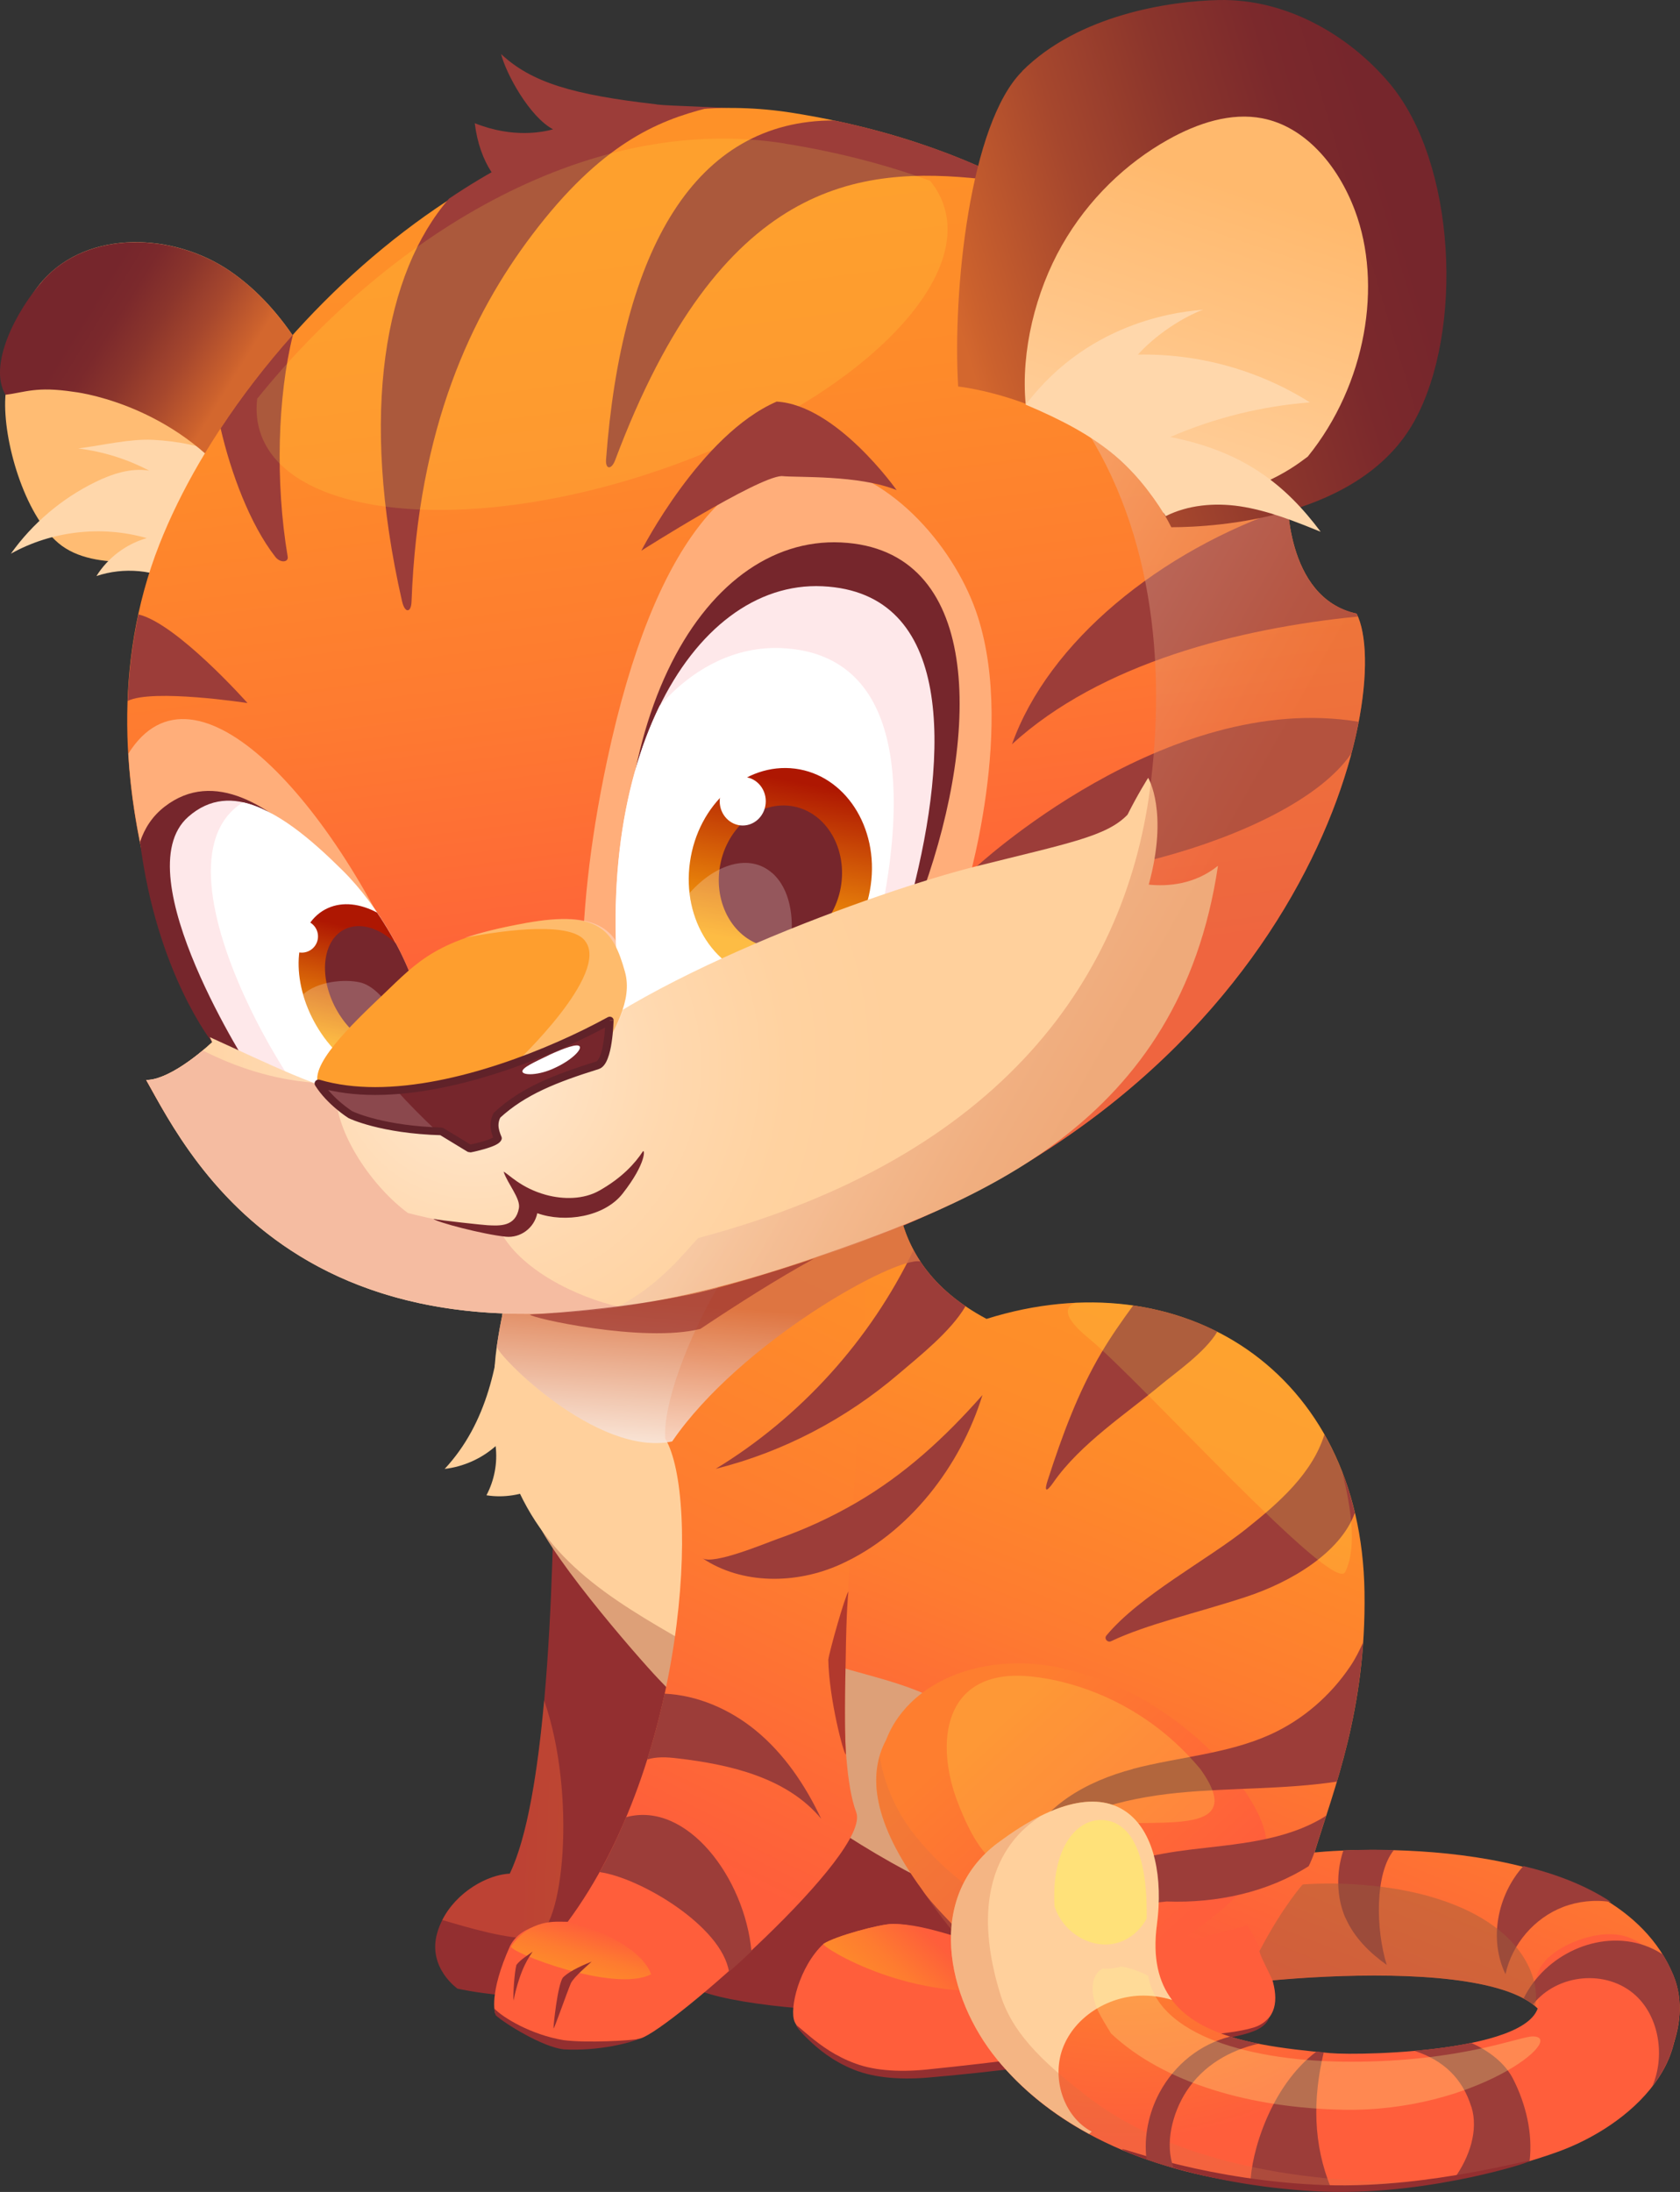 <svg width="105" height="137" viewBox="0 0 105 137" fill="none" xmlns="http://www.w3.org/2000/svg">
<rect x="0" y="0" width="105" height="137" fill="#333333" stroke="none"/>
<path d="M21.529 27.343C19.961 23.37 17.904 19.362 14.385 16.95C10.86 14.538 5.518 14.333 2.681 17.532C0.95 19.483 0.482 22.235 0.333 24.839C0.176 27.534 1.524 32.145 3.645 33.94C5.972 35.912 10.335 34.756 12.137 35.082C14.024 35.423 13.676 37.678 15.584 37.622C17.5 37.565 19.479 36.905 20.713 35.437L21.529 27.343Z" fill="#FFBC73"/>
<path d="M4.893 28.03C6.504 28.236 7.944 28.697 9.327 29.414C8.171 29.229 6.993 29.619 5.943 30.137C3.858 31.159 2.028 32.712 0.68 34.606C3.233 33.18 6.362 32.826 9.171 33.634C7.88 34.003 6.738 34.862 6.028 36.004C7.738 35.429 9.682 35.606 11.249 36.493C12.001 34.975 12.761 33.45 13.512 31.932C14.115 30.719 15.428 29.307 13.959 28.52C12.697 27.839 10.966 27.562 9.561 27.491C8.114 27.42 6.504 27.817 4.893 28.03Z" fill="#FFD7AB"/>
<path d="M2.68 17.531C5.511 14.339 10.859 14.545 14.385 16.95C17.911 19.361 19.961 23.369 21.529 27.342L20.762 34.975C17.599 32.549 14.47 30.038 14.47 30.038C10.363 25.107 4.603 24.49 4.603 24.49C2.262 24.136 1.588 24.519 0.346 24.675C-0.76 22.837 0.992 19.439 2.687 17.531H2.68Z" fill="url(#paint0_linear_1_427)"/>
<path d="M48.102 106.836C47.492 109.595 47.626 112.504 48.478 115.2C46.335 117.952 44.541 120.953 43.157 124.116C44.505 125.131 51.053 125.847 55.607 125.677C58.345 125.571 61.615 126.252 63.438 124.301C65.134 122.485 64.786 119.676 64.056 117.335C63.304 114.909 62.24 112.532 60.587 110.56C58.927 108.588 56.628 107.035 54.025 106.566C51.422 106.098 48.527 106.836 46.775 108.737L48.102 106.843V106.836Z" fill="#932F30"/>
<path d="M34.73 90.406C34.531 91.435 34.822 110.985 31.864 117.107C30.268 117.178 27.955 118.583 27.324 120.818C26.707 122.988 28.594 124.293 28.594 124.293C28.594 124.293 33.247 125.358 36.234 124.293L48.662 92.471L34.73 90.406Z" fill="#932F30"/>
<path opacity="0.39" d="M27.644 120.002C28.537 118.25 30.467 117.172 31.857 117.108C32.964 114.817 33.617 110.653 34.007 106.276C36.05 112.114 35.255 120.825 33.347 121.109C31.978 121.308 28.97 120.4 27.644 120.002Z" fill="url(#paint1_linear_1_427)"/>
<path d="M33.751 86.64C39.816 80.496 41.143 74.814 39.916 71.842C40.859 73.133 42.554 74.921 44.612 74.701C46.598 74.488 49.074 69.466 51.039 69.352C53.273 69.217 56.011 68.614 56.026 69.458C56.068 72.53 54.586 78.659 61.658 82.433C73.817 78.617 85.075 85.668 85.281 99.508C85.394 106.864 83.387 111.766 82.159 115.781C85.153 115.483 100.972 114.724 104.583 123.457C105.924 126.698 103.59 130.494 102.065 130.933C98.035 131.692 96.404 128.536 96.361 128.628C100.05 121.697 79.62 123.485 75.442 124.301C74.094 124.549 72.022 123.464 71.781 122.974L73.022 117.363C73.022 117.363 62.878 119.179 51.528 111.816C40.178 104.452 32.687 96.677 33.758 86.654L33.751 86.64Z" fill="url(#paint2_linear_1_427)"/>
<path d="M43.307 98.089C43.307 98.089 45.215 99.444 48.209 102.054C52.039 105.388 58.084 103.955 62.595 109.453C66.348 115.816 64.688 120.285 64.688 120.285C64.688 120.285 53.096 117.512 41.158 104.942C39.859 103.58 33.723 96.542 33.276 94.301C35.561 93.159 43.307 98.082 43.307 98.082V98.089Z" fill="#DDA078"/>
<path d="M27.778 91.811C28.956 91.676 30.091 91.172 30.977 90.385C31.105 91.435 30.899 92.52 30.403 93.457C32.595 93.811 34.858 92.669 36.227 90.917C37.596 89.165 38.164 86.902 38.249 84.682C38.298 83.476 38.213 82.234 37.752 81.121C36.454 77.964 31.736 77.46 31.467 81.319C31.197 85.1 30.467 88.938 27.785 91.818L27.778 91.811Z" fill="#FFD09C"/>
<path d="M45.91 102.757C47.116 99.87 46.009 100.281 47.01 97.344C45.335 94.975 43.626 92.194 41.888 88.888C42.583 82.497 55.508 76.339 59.814 71.523L45.697 70.012C39.774 72.104 32.794 71.934 31.048 84.164C30.594 87.328 31.112 90.194 32.254 92.825C34.503 98.011 38.738 100.295 43.966 103.282L45.91 102.757Z" fill="#FFD09C"/>
<path d="M43.732 105.97C43.732 105.97 43.704 106.041 43.69 106.076C43.704 106.041 43.718 106.006 43.732 105.97Z" fill="#F5B995"/>
<path d="M57.622 118.094C54.579 113.937 54.203 110.95 55.38 108.751C56.955 104.644 62.58 102.806 67.972 104.722C73.845 106.481 78.669 111.922 79.116 114.802C79.762 118.987 68.894 123.946 65.645 126.429C63.247 124.343 62.666 124.244 61.126 122.52L60.268 121.108C59.523 120.222 58.225 119.023 57.622 118.094Z" fill="url(#paint3_linear_1_427)"/>
<g style="mix-blend-mode:multiply" opacity="0.28">
<path d="M54.976 109.759C55.281 111.596 56.047 113.355 57.388 114.965C58.587 116.405 60.076 117.711 61.694 118.753C61.963 118.988 62.247 119.229 62.545 119.463C63.382 120.151 64.269 120.761 65.205 121.258C65.936 121.69 66.716 122.109 67.574 122.52C67.808 123.62 67.879 124.414 67.858 124.975C67.482 125.202 67.127 125.422 66.808 125.635C65.872 124.982 63.588 123.627 61.24 122.286C60.722 121.754 60.225 121.229 59.778 120.726L59.665 120.846C58.92 119.959 58.239 119.03 57.629 118.101C55.025 114.547 54.38 111.844 54.983 109.766L54.976 109.759Z" fill="#D87146"/>
</g>
<path d="M67.376 123.194C62.758 122.435 58.317 120.25 55.785 120.25C55.018 120.25 52.188 121.016 51.464 121.498C49.975 122.889 49.301 125.542 49.67 126.379C50.053 127.252 52.933 129.536 55.706 129.642C57.991 129.734 72.717 127.67 76.711 127.195C81.159 126.663 79.825 123.797 77.981 120.321L67.376 123.194Z" fill="#FF5E3B"/>
<path d="M64.205 128.635C62.091 128.891 60.077 129.132 58.239 129.316C56.43 129.529 54.756 129.451 53.486 128.983C52.203 128.522 51.294 127.827 50.699 127.344C50.096 126.855 49.791 126.55 49.755 126.585C49.734 126.606 49.989 126.961 50.557 127.507C51.124 128.046 52.011 128.813 53.352 129.352C54.692 129.898 56.438 130.011 58.289 129.827C60.133 129.671 62.155 129.444 64.276 129.189C68.511 128.678 72.335 128.124 75.094 127.663C76.471 127.429 77.598 127.252 78.35 126.954C79.131 126.663 79.315 126.159 79.287 126.167C79.244 126.124 79.017 126.543 78.272 126.748C77.542 126.968 76.414 127.089 75.03 127.273C72.257 127.621 68.433 128.103 64.205 128.635Z" fill="#932F30"/>
<path d="M51.464 121.499C52.18 121.016 55.018 120.25 55.784 120.25C58.189 120.25 60.487 121.513 64.68 122.293C64.85 122.946 64.531 123.605 63.509 124.23C57.125 125.336 51.301 121.662 51.471 121.506L51.464 121.499Z" fill="url(#paint4_linear_1_427)"/>
<path d="M41.036 6.522C35.794 5.926 33.219 5.153 31.318 3.379C31.637 4.635 33.105 7.309 34.567 8.083C33.956 8.246 32.091 8.664 29.672 7.7C29.977 10.211 31.247 11.885 32.41 12.076C36.73 11.445 38.255 10.814 42.575 10.19C44.597 9.899 46.626 9.608 48.669 9.487C49.946 9.416 52.408 9.998 51.925 8.437C51.343 6.565 43.037 6.756 41.029 6.529L41.036 6.522Z" fill="#9C3D39"/>
<path d="M80.464 30.875C80.464 30.875 80.258 37.373 84.791 38.359C87.267 43.282 81.699 69.083 50.571 78.73C19.443 88.378 11.817 72.232 9.136 67.508C10.782 67.508 13.257 65.146 13.257 65.146C13.257 65.146 3.979 49.234 9.959 34.032C15.222 20.646 32.219 4.295 49.535 7.054C75.506 11.19 80.457 30.883 80.457 30.883L80.464 30.875Z" fill="url(#paint5_linear_1_427)"/>
<path d="M9.901 67.366C11.455 66.862 13.264 65.138 13.264 65.138C13.264 65.138 8.617 57.157 8.021 47.106C12.186 40.444 20.968 50.255 25.777 61.733L17.265 72.835C17.265 72.835 13.143 71.359 9.901 67.366Z" fill="#FFAE7A"/>
<path d="M84.912 45.112C84.791 45.751 84.635 46.417 84.451 47.106C80.521 52.816 64.517 56.306 60.906 54.277C60.906 54.277 72.845 43.112 84.912 45.112Z" fill="#9C3D39"/>
<path d="M60.282 55.973C60.282 55.973 63.673 45.112 60.857 37.82C57.566 29.3 43.903 19.638 37.951 47.495C33.354 68.997 40.377 76.935 40.377 76.935L60.282 55.973Z" fill="#FFAE7A"/>
<path d="M63.247 46.524C65.531 40.097 72.498 34.436 80.485 31.733C80.606 33.528 81.273 37.593 84.784 38.352C84.813 38.409 84.834 38.473 84.855 38.536C77.492 39.267 68.809 41.424 63.24 46.524H63.247Z" fill="#9C3D39"/>
<path d="M12.533 65.777C12.973 65.415 13.264 65.145 13.264 65.145C13.264 65.145 9.795 60.811 8.752 52.625C9.036 51.766 9.525 51.007 10.298 50.411C16.435 45.673 24.685 59.648 24.685 60.251L25.55 73.261L14.214 68.366C14.214 68.366 13.476 67.344 12.533 65.777Z" fill="#76262C"/>
<path d="M24.941 60.62C24.941 60.031 17.187 46.255 11.76 51.057C7.703 54.647 15.754 67.04 15.754 67.04L25.735 73.254L24.941 60.613V60.62Z" fill="#FEE8EA"/>
<path d="M15.187 50.15C17.301 50.618 19.436 52.448 21.394 54.385C23.785 56.754 25.424 59.975 25.948 61.812L25.601 71.091L22.565 72.325C19.975 71.949 8.639 54.25 15.187 50.143V50.15Z" fill="white"/>
<path d="M57.721 55.611C61.297 45.559 61.332 34.323 52.564 33.904C43.796 33.486 36.766 45.666 39.582 64.053L57.721 55.611Z" fill="#76262C"/>
<path d="M57.005 55.874C59.275 47.077 59.644 37.025 51.401 36.642C43.158 36.259 36.411 48.049 39.065 64.776L57.005 55.874Z" fill="#FEE8EA"/>
<path d="M48.861 40.508C46.038 40.38 43.385 41.679 41.228 44.112C38.781 49.113 37.717 56.306 39.058 64.769L55.132 56.795C56.707 48.843 56.189 40.849 48.854 40.508H48.861Z" fill="white"/>
<path d="M43.122 53.888C42.611 57.513 44.732 60.776 47.853 61.173C50.975 61.57 53.919 58.953 54.422 55.328C54.933 51.703 52.812 48.44 49.691 48.042C46.569 47.645 43.626 50.263 43.122 53.888Z" fill="url(#paint6_linear_1_427)"/>
<path d="M44.973 54.299C44.633 56.739 46.059 58.931 48.158 59.201C50.258 59.47 52.237 57.711 52.578 55.271C52.918 52.831 51.492 50.639 49.393 50.369C47.293 50.099 45.314 51.859 44.973 54.299Z" fill="#76262C"/>
<g style="mix-blend-mode:overlay" opacity="0.23">
<path d="M48.251 54.554C49.691 55.803 49.868 58.583 48.811 61.201C48.499 61.222 48.18 61.222 47.854 61.18C45.3 60.853 43.42 58.612 43.094 55.817C44.761 53.951 46.868 53.355 48.244 54.554H48.251Z" fill="white"/>
</g>
<path d="M20.486 56.761C21.415 56.342 22.508 56.477 23.565 57.037C24.771 58.803 25.608 60.612 25.955 61.818L25.757 67.124C25.721 67.146 25.686 67.167 25.65 67.181C23.678 68.075 20.926 66.465 19.5 63.592C18.074 60.712 18.514 57.654 20.486 56.761Z" fill="url(#paint7_linear_1_427)"/>
<path d="M21.593 58.058C22.543 57.625 23.749 58.022 24.735 58.966C25.317 60.044 25.728 61.051 25.948 61.818L25.835 64.889C25.657 65.088 25.459 65.258 25.21 65.372C23.827 66.003 21.898 64.868 20.897 62.853C19.897 60.832 20.209 58.689 21.593 58.058Z" fill="#76262C"/>
<g style="mix-blend-mode:overlay" opacity="0.23">
<path d="M19.5 63.592C19.265 63.109 19.081 62.627 18.946 62.152C19.84 61.336 21.528 61.18 22.493 61.4C23.813 61.698 25.132 63.798 25.799 65.94L25.756 67.075C25.43 67.196 24.962 67.344 24.855 67.394C24.834 67.401 24.813 67.408 24.792 67.415C22.94 67.614 20.727 66.082 19.5 63.599V63.592Z" fill="white"/>
</g>
<path d="M54.699 70.714C47.314 73.304 41.306 85.824 41.575 89.91C43.767 93.564 42.909 110.099 35.482 120.116C34.595 120.13 32.609 120.208 31.885 121.613C30.523 124.635 30.949 125.826 30.949 125.826C30.949 125.826 34.496 129.047 40.043 127.401C41.895 126.848 54.479 115.817 53.514 113.27C52.294 110.05 52.925 100.792 52.925 100.792L54.699 70.714Z" fill="url(#paint8_linear_1_427)"/>
<path d="M57.097 78.134C57.764 79.376 58.785 80.574 60.346 81.638C59.438 83.213 57.409 84.809 56.182 85.859C52.883 88.683 48.939 90.754 44.732 91.804C50.053 88.562 54.401 83.745 57.097 78.127V78.134Z" fill="#9C3D39"/>
<path style="mix-blend-mode:multiply" opacity="0.83" d="M31.049 84.157C31.524 80.809 32.397 78.397 33.532 76.609C40.931 74.382 53.111 73.233 58.509 72.814C57.785 73.46 56.956 74.126 56.055 74.807C56.239 76.141 56.65 77.524 57.523 78.844C55.977 78.503 46.258 83.887 42.009 90.094C37.277 91.073 30.992 84.618 31.056 84.164L31.049 84.157Z" fill="url(#paint9_linear_1_427)"/>
<path d="M13.264 65.138C13.264 65.138 13.208 65.024 13.115 64.826C20.564 68.188 24.927 70.905 33.595 67.11C39.235 61.236 55.09 55.632 60.914 54.171C66.83 52.688 69.15 52.284 70.469 50.922C71.115 49.631 71.76 48.616 71.76 48.616C71.76 48.616 73.051 50.73 71.796 55.291C72.973 55.412 74.661 55.291 76.123 54.114C73.725 70.309 61.062 75.119 50.571 78.722C19.776 89.292 11.817 72.225 9.136 67.5C10.781 67.5 13.257 65.138 13.257 65.138H13.264Z" fill="url(#paint10_radial_1_427)"/>
<path d="M38.71 81.681C17.613 84.66 11.441 71.551 9.143 67.5C10.292 67.5 11.845 66.351 12.675 65.656C14.825 66.748 17.109 67.458 19.464 67.656C19.57 67.692 19.677 67.734 19.776 67.77C19.861 67.805 20.904 68.139 20.989 68.174C20.918 70.841 23.344 74.239 25.494 75.814C28.899 76.701 31.332 76.743 31.162 76.751C32.41 79.389 36.177 81.113 38.703 81.681H38.71Z" fill="#F5BCA1"/>
<path d="M27.09 76.183C27.494 76.275 30.261 76.573 30.481 76.58C31.226 76.616 32.219 76.687 32.432 75.516C32.545 74.906 31.729 73.998 31.474 73.232C31.8 73.388 32.545 74.246 34.113 74.679C35.198 74.977 36.475 74.977 37.468 74.41C38.88 73.608 39.681 72.721 40.171 71.977C40.306 71.771 40.426 72.672 38.915 74.601C37.773 76.062 35.305 76.446 33.581 75.828C33.389 76.758 32.524 77.389 31.616 77.297C30.204 77.155 27.253 76.382 27.083 76.176L27.09 76.183Z" fill="#76262C"/>
<path d="M37.348 66.28C38.362 64.422 39.568 62.556 39.058 60.733C38.327 58.136 37.454 56.881 32.865 57.69C27.31 58.669 26.126 60.08 23.969 62.138C21.962 64.046 19.145 66.727 19.975 67.919C21.607 68.458 27.353 69.196 31.524 68.132C35.688 67.068 37.348 66.273 37.348 66.273V66.28Z" fill="#FE9E2E"/>
<path opacity="0.3" d="M36.561 58.796C35.653 57.647 31.9 58.059 29.034 58.612C30.034 58.285 31.269 57.987 32.872 57.69C37.447 56.845 38.724 58.172 39.178 60.733C39.554 62.825 38.32 64.415 37.313 66.273C37.313 66.273 36.653 66.614 35.036 67.139C34.106 66.798 32.241 66.422 32.241 66.422C32.241 66.422 38.178 60.839 36.561 58.803V58.796Z" fill="white"/>
<path d="M52.152 7.529C55.777 8.296 58.955 9.367 61.743 10.644C61.388 10.622 61.729 11.225 61.374 11.19C53.699 10.374 45.03 11.204 38.447 28.761C38.213 29.378 37.83 29.35 37.879 28.712C38.851 15.652 43.413 7.494 52.152 7.529Z" fill="#9C3D39"/>
<path d="M25.132 37.6C22.422 25.718 24.082 17.021 28.062 12.417C32.893 9.161 38.632 6.728 44.215 6.756C41.072 7.544 37.539 9.012 33.255 14.68C29.495 19.653 26.125 26.683 25.721 37.607C25.693 38.324 25.295 38.324 25.132 37.593V37.6Z" fill="#9C3D39"/>
<path d="M18.308 20.93C17.35 24.782 17.194 30.13 17.981 34.798C18.038 35.153 17.52 35.203 17.208 34.805C15.619 32.769 14.427 29.542 13.789 26.775C15.101 24.782 16.619 22.809 18.301 20.923L18.308 20.93Z" fill="#9C3D39"/>
<g style="mix-blend-mode:screen" opacity="0.15">
<path d="M49.06 8.976C52.422 9.516 55.43 10.31 58.126 11.296C58.473 11.715 58.743 12.176 58.927 12.672C60.885 17.893 52.933 25.384 41.164 29.4C29.403 33.415 18.279 32.436 16.329 27.208C16.059 26.484 15.981 25.718 16.073 24.923C23.933 15.148 36.404 6.962 49.06 8.969V8.976Z" fill="#FFF64D"/>
</g>
<path d="M38.1 63.798C38.1 63.798 38.036 66.366 37.348 66.586C34.688 67.423 32.694 68.203 31.07 69.707C30.786 70.239 30.942 70.736 31.113 71.147C30.978 71.466 29.367 71.793 29.367 71.793L27.594 70.714C23.813 70.608 21.891 69.671 21.891 69.671C21.891 69.671 20.614 68.863 19.904 67.728C25.537 69.402 33.595 66.266 38.107 63.798H38.1Z" fill="#76262C"/>
<path opacity="0.16" d="M24.778 68.139C25.572 69.026 26.424 69.877 27.31 70.707C23.714 70.565 21.891 69.671 21.891 69.671C21.891 69.671 20.614 68.863 19.904 67.728C21.394 68.174 23.061 68.274 24.778 68.139Z" fill="white"/>
<path d="M38.1 63.797H38.348C38.348 63.797 38.334 64.457 38.228 65.145C38.178 65.493 38.1 65.847 37.986 66.145C37.93 66.294 37.866 66.429 37.774 66.55C37.689 66.663 37.575 66.77 37.419 66.819C34.766 67.649 32.815 68.422 31.233 69.884L31.063 69.706L31.283 69.82C31.191 69.997 31.155 70.16 31.155 70.324C31.155 70.565 31.24 70.813 31.34 71.047C31.368 71.111 31.368 71.175 31.34 71.239C31.29 71.352 31.212 71.409 31.141 71.466C31.006 71.558 30.843 71.629 30.659 71.693C30.119 71.891 29.424 72.026 29.417 72.026L29.24 71.998L27.466 70.919L27.594 70.707V70.955C23.763 70.849 21.805 69.898 21.784 69.884L21.763 69.87C21.763 69.87 20.451 69.047 19.699 67.848C19.642 67.763 19.649 67.649 19.713 67.571C19.777 67.493 19.883 67.458 19.975 67.486C21.054 67.805 22.224 67.947 23.451 67.947C28.481 67.947 34.39 65.549 37.986 63.577C38.065 63.535 38.157 63.535 38.235 63.577C38.313 63.62 38.355 63.705 38.355 63.79H38.107L38.228 64.003C34.574 65.996 28.637 68.43 23.458 68.437C22.196 68.437 20.976 68.288 19.84 67.954L19.912 67.72L20.117 67.592C20.451 68.124 20.926 68.6 21.323 68.933C21.522 69.103 21.699 69.231 21.827 69.323C21.891 69.366 21.94 69.401 21.976 69.43L22.025 69.465L21.891 69.671L21.997 69.451H22.011C22.21 69.55 24.083 70.373 27.594 70.472L27.715 70.508L29.488 71.586L29.36 71.799L29.311 71.558C29.311 71.558 29.41 71.537 29.559 71.501C29.786 71.451 30.127 71.366 30.417 71.267C30.559 71.217 30.694 71.168 30.779 71.118L30.878 71.054L30.893 71.04L30.942 71.083L30.878 71.054V71.04L30.942 71.083L30.878 71.054L31.105 71.146L30.878 71.239C30.772 70.983 30.659 70.671 30.659 70.324C30.659 70.09 30.708 69.834 30.843 69.586L30.893 69.522C32.56 67.975 34.603 67.181 37.263 66.344C37.284 66.344 37.32 66.316 37.369 66.252C37.455 66.138 37.547 65.918 37.611 65.663C37.71 65.273 37.774 64.805 37.802 64.429C37.816 64.244 37.831 64.081 37.831 63.968C37.831 63.854 37.837 63.79 37.837 63.79H38.086L38.206 64.01L38.086 63.797H38.1Z" fill="#602229"/>
<path d="M34.325 65.939C33.382 66.393 32.623 66.734 32.651 66.975C32.679 67.223 33.673 67.23 34.687 66.741C35.709 66.273 36.361 65.613 36.233 65.407C36.099 65.202 35.276 65.499 34.318 65.939H34.325Z" fill="white"/>
<path d="M70.795 110.56C73.661 109.808 76.697 109.631 79.393 108.411C81.421 107.495 83.167 105.977 84.401 104.133C84.727 103.651 84.969 103.154 85.195 102.65C84.961 106.063 84.287 108.893 83.557 111.354C80.272 111.851 76.917 111.73 73.604 112.057C70.142 112.404 66.567 113.341 64.02 115.717C64.992 112.922 67.943 111.319 70.802 110.567L70.795 110.56Z" fill="#9C3D39"/>
<g style="mix-blend-mode:screen" opacity="0.22">
<path d="M67.305 114.575C65.993 115.462 63.942 115.696 62.914 116.817C61.637 116.363 60.694 114.823 59.856 112.645C58.423 108.914 58.977 104.466 64.028 104.75C66.127 104.871 71.129 105.899 75.016 110.56C78.733 115.724 69.774 112.915 67.305 114.582V114.575Z" fill="#FFF64D"/>
</g>
<path d="M96.099 124.627C97.277 128.238 85.132 128.5 83.132 128.323C77.194 127.776 71.42 126.911 72.306 120.3C73.087 114.468 70.15 109.34 62.368 115.192C57.849 118.59 59.14 124.854 62.34 128.741C70.058 138.133 86.785 138.282 97.319 134.509C101.866 132.884 106.754 128.528 103.973 123.229C102.902 121.186 101.356 120.505 99.192 121.094C97.674 121.506 95.475 122.704 96.099 124.627Z" fill="url(#paint11_radial_1_427)"/>
<path d="M17.847 58.527C17.847 59.087 18.301 59.541 18.861 59.541C19.422 59.541 19.875 59.087 19.875 58.527C19.875 57.967 19.422 57.513 18.861 57.513C18.301 57.513 17.847 57.967 17.847 58.527Z" fill="white"/>
<path d="M44.981 50.078C44.981 50.915 45.626 51.596 46.421 51.596C47.215 51.596 47.861 50.915 47.861 50.078C47.861 49.241 47.215 48.56 46.421 48.56C45.626 48.56 44.981 49.241 44.981 50.078Z" fill="white"/>
<path d="M68.078 117.484C69.887 116.342 72.164 115.881 74.335 115.611C77.237 115.256 80.287 115.086 82.777 113.554C82.812 113.533 82.855 113.497 82.89 113.469C82.628 114.277 82.379 115.044 82.153 115.774C82.089 115.973 81.876 116.491 81.791 116.64C79.18 118.293 76.009 118.959 72.916 118.846C72.838 118.846 71.051 119.052 70.973 119.044L71.178 117.697C71.178 117.697 71.122 117.69 68.071 117.484H68.078Z" fill="#9C3D39"/>
<path d="M62.367 115.185C70.149 109.34 73.086 114.461 72.306 120.293C72.029 122.378 72.412 123.889 73.249 124.996C72.597 124.804 71.916 124.705 71.228 124.733C69.199 124.818 67.191 126.06 66.446 127.954C65.701 129.848 66.446 132.281 68.234 133.232C68.184 133.281 68.127 133.324 68.071 133.374C65.872 132.182 63.914 130.657 62.332 128.734C59.133 124.84 57.841 118.576 62.36 115.185H62.367Z" fill="#FFD09C"/>
<path d="M94.098 123.4C93.034 121.208 93.594 118.428 95.212 116.633C97.163 117.101 99.071 117.81 100.695 118.882C99.695 118.718 98.624 118.832 97.702 119.187C95.9 119.875 94.496 121.513 94.091 123.4H94.098Z" fill="#9C3D39"/>
<path d="M84.082 119.86C83.522 118.569 83.507 117.001 83.961 115.653C84.834 115.618 85.912 115.597 87.118 115.632C85.926 117.1 85.976 120.569 86.671 122.811C85.636 122.073 84.65 121.137 84.089 119.86H84.082Z" fill="#9C3D39"/>
<path d="M95.815 125.28C95.638 125.145 95.439 125.024 95.227 124.904C96.574 122.151 99.923 120.619 102.739 121.577C103.157 121.718 103.555 121.917 103.924 122.158C104.172 122.563 104.392 122.988 104.583 123.442C105.151 124.811 105.059 126.273 104.647 127.55C104.427 128.578 103.938 129.536 103.271 130.394C104.073 128.528 103.711 126.081 102.228 124.719C100.426 123.066 97.348 123.35 95.815 125.272V125.28Z" fill="#9C3D39"/>
<path d="M91.956 131.678C91.41 129.912 90.218 128.77 88.402 128.181C89.587 128.075 90.821 127.919 91.949 127.685C93.106 128.195 94.092 128.997 94.567 129.933C95.376 131.522 95.801 133.338 95.603 135.062C94.113 135.509 92.531 135.885 90.885 136.169C91.843 134.842 92.418 133.147 91.963 131.678H91.956Z" fill="#9C3D39"/>
<path d="M83.202 136.807C81.514 136.8 79.825 136.693 78.158 136.474C78.172 134.643 79.385 130.408 82.273 128.231C82.429 128.245 82.578 128.259 82.734 128.273C82.046 131.167 82.053 134.019 83.209 136.807H83.202Z" fill="#9C3D39"/>
<path d="M31.949 121.648C33.183 119.91 34.68 120.115 35.446 120.115C37.61 120.626 40.114 121.832 40.696 123.393C38.404 124.599 31.722 121.974 31.949 121.648Z" fill="url(#paint12_linear_1_427)"/>
<g style="mix-blend-mode:multiply" opacity="0.28">
<path d="M62.367 115.185C63.318 114.468 64.198 113.922 65.006 113.511C64.566 113.929 59.934 116.348 62.538 124.698C63.367 127.372 65.73 129.302 67.936 131.018C73.795 135.573 82.925 136.63 89.898 136.324C80.073 137.793 68.404 136.133 62.332 128.734C59.133 124.84 57.841 118.576 62.36 115.185H62.367Z" fill="#D87146"/>
</g>
<path style="mix-blend-mode:multiply" opacity="0.4" d="M84.791 38.359C86.827 42.417 83.408 60.648 64.716 72.339C62.474 73.835 60.069 75.049 57.629 76.091C55.437 77.063 53.089 77.95 50.57 78.73C46.094 80.27 42.1 81.213 38.532 81.71C41.221 80.362 42.909 78.141 43.633 77.382C62.63 72.325 70.54 60.996 71.951 48.709C72.873 40.736 71.866 31.861 66.603 25.03C68.518 23.81 73.505 22.292 75.725 21.774C78.251 25.151 79.542 28.187 80.102 29.747C80.152 29.889 80.194 30.017 80.237 30.137C80.272 30.251 80.308 30.358 80.336 30.443C80.336 30.443 80.336 30.443 80.336 30.45C80.421 30.712 80.457 30.861 80.457 30.861C80.457 30.861 80.251 37.359 84.784 38.345L84.791 38.359Z" fill="url(#paint13_linear_1_427)"/>
<path d="M63.879 4.451C67.418 0.911 73.129 0.067 76.179 0.003C80.308 -0.089 84.245 2.124 86.841 5.203C91.013 10.147 91.495 20.688 88.409 26.3C85.061 32.386 76.08 32.947 73.207 32.954C69.27 25.129 59.885 24.157 59.885 24.157C59.53 18.17 60.615 7.721 63.886 4.458L63.879 4.451Z" fill="url(#paint14_linear_1_427)"/>
<path d="M64.106 25.271C63.794 21.965 64.723 18.227 66.368 15.339C68.014 12.445 70.398 10.189 72.994 8.735C74.874 7.678 76.945 7.018 78.889 7.394C81.521 7.898 83.614 10.281 84.692 13.183C86.401 17.765 85.408 24.001 81.734 28.541C80.45 29.506 78.662 30.775 72.71 32.066C71.242 29.598 69.234 27.846 67.206 26.704C65.311 25.632 64.106 25.278 64.106 25.278V25.271Z" fill="url(#paint15_linear_1_427)"/>
<path d="M39.136 113.576C42.931 112.547 46.541 117.371 46.967 121.96C46.499 122.4 46.031 122.833 45.562 123.244C45.116 120.4 40.036 117.371 37.476 117.009C38.093 115.902 38.639 114.753 39.136 113.576Z" fill="#9C3D39"/>
<path d="M30.893 125.535C31.418 126.096 33.184 127.174 35.227 127.514C36.688 127.699 39.441 127.543 39.959 127.429C39.476 127.649 37.454 128.217 35.213 128.089C33.886 127.926 31.552 126.479 30.985 125.961C30.928 125.833 30.893 125.62 30.893 125.535Z" fill="#932F30"/>
<path d="M82.805 136.573C79.244 136.445 76.052 135.87 73.782 135.324C72.647 135.055 71.739 134.792 71.107 134.601C70.483 134.409 70.135 134.303 70.128 134.324C70.114 134.352 70.44 134.516 71.058 134.75C71.675 134.984 72.576 135.296 73.711 135.601C75.981 136.225 79.194 136.849 82.791 136.984C86.401 137.098 89.636 136.566 91.928 136.083C93.077 135.835 93.999 135.594 94.63 135.409C95.262 135.225 95.602 135.09 95.595 135.062C95.588 135.033 95.233 135.111 94.595 135.253C93.956 135.395 93.027 135.594 91.878 135.8C89.579 136.204 86.366 136.686 82.812 136.573H82.805Z" fill="#932F30"/>
<path d="M71.66 134.963C71.476 133.572 71.795 132.054 72.462 130.806C73.426 129.004 75.044 127.755 76.888 127.287C77.449 127.464 78.044 127.606 78.662 127.734C76.853 128.153 75.207 129.089 74.15 130.713C73.284 132.047 72.774 134.005 73.356 135.495C72.781 135.332 72.221 135.154 71.66 134.963Z" fill="#9C3D39"/>
<g style="mix-blend-mode:screen" opacity="0.27">
<path d="M69.44 127.103C69.44 127.103 69.412 127.053 69.397 127.025C68.872 126.152 68.234 125.237 68.291 124.166C68.326 123.57 68.56 123.222 68.915 123.038C69.312 123.066 69.702 123.024 70.064 122.91C70.632 122.988 71.242 123.222 71.767 123.492C72.37 127.209 78.151 128.862 84.443 128.862C91.296 128.862 94.978 127.28 95.793 127.28C98.014 127.28 92.261 132.026 83.933 131.863C78.186 131.749 72.753 130.21 69.44 127.096V127.103Z" fill="#FFF68D"/>
</g>
<g style="mix-blend-mode:screen" opacity="0.45">
<path d="M70.554 121.115C68.766 122.215 66.496 121.016 65.907 119.143C65.709 115.611 67.198 113.752 68.802 113.752C69.873 113.752 71.753 114.49 71.668 119.917C71.398 120.392 71.036 120.817 70.547 121.115H70.554Z" fill="#FFF64D"/>
</g>
<path d="M77.924 95.528C79.989 93.883 82.025 92.067 82.776 89.662C83.606 91.123 84.252 92.755 84.678 94.556C83.791 97.018 80.733 98.87 77.86 99.813C74.746 100.835 71.696 101.508 69.44 102.58C69.213 102.686 68.993 102.416 69.149 102.225C71.228 99.721 75.456 97.501 77.917 95.535L77.924 95.528Z" fill="#9C3D39"/>
<path d="M65.496 92.478C66.382 89.732 67.376 87.015 68.844 84.532C69.447 83.518 70.128 82.546 70.823 81.596C72.696 81.865 74.462 82.419 76.08 83.234C75.328 84.518 73.419 85.831 72.54 86.569C70.483 88.299 67.525 90.222 65.836 92.655C65.375 93.315 65.247 93.23 65.496 92.471V92.478Z" fill="#9C3D39"/>
<path d="M41.54 105.857C43.604 105.956 45.605 106.829 47.215 108.141C49.01 109.61 50.336 111.582 51.322 113.674C49.194 111.113 45.647 110.283 42.334 109.9C41.689 109.822 41.05 109.787 40.447 109.971C40.88 108.602 41.242 107.219 41.54 105.857Z" fill="#9C3D39"/>
<path d="M52.493 97.791C49.762 99.018 46.378 99.054 43.895 97.387C44.569 97.841 47.882 96.436 48.634 96.174C50.315 95.585 51.947 94.833 53.486 93.939C56.558 92.159 59.069 89.839 61.403 87.193C60.041 91.627 56.799 95.862 52.493 97.791Z" fill="#9C3D39"/>
<g style="mix-blend-mode:multiply" opacity="0.45">
<path d="M89.338 118.527C95.304 120.215 96.269 123.812 95.95 125.401C93.297 123.131 84.947 123.279 79.534 123.769C79.222 123.095 78.797 122.315 78.712 121.953C80.201 119.115 81.421 117.782 81.421 117.782C81.421 117.782 85.415 117.42 89.345 118.527H89.338Z" fill="#9C5E3C"/>
</g>
<path d="M35.184 123.599C34.85 124.046 34.588 126.585 34.595 126.77C34.595 126.954 35.411 124.585 35.68 123.953C35.886 123.542 36.787 122.79 36.978 122.605C36.624 122.747 35.631 123.145 35.184 123.599Z" fill="#932F30"/>
<path d="M32.276 122.811C32.148 123.273 32.063 124.684 32.091 125.039C32.538 122.946 33.106 122.279 33.29 121.981C33.014 122.194 32.538 122.464 32.276 122.811Z" fill="#932F30"/>
<g style="mix-blend-mode:screen" opacity="0.18">
<path d="M67.213 81.426C74.711 81.078 81.173 84.987 83.897 92.045C84.571 94.705 84.727 96.94 84.075 98.252C83.344 99.707 71.306 86.328 68.028 83.632C66.454 82.334 66.496 81.702 67.213 81.426Z" fill="#FFF64D"/>
</g>
<path opacity="0.68" d="M42.526 81.029C37.852 81.937 33.468 82.121 33.127 82.164C33.106 82.362 40.242 83.958 43.775 83.057C46.13 81.49 48.599 79.915 50.869 78.674C50.975 78.617 44.974 80.653 42.519 81.022L42.526 81.029Z" fill="#9A332F"/>
<path d="M64.106 25.299C68.248 19.816 74.214 19.461 75.193 19.355C73.888 19.844 72.192 20.958 71.121 22.164C74.895 22.086 78.676 23.136 81.868 25.15C78.868 25.384 75.903 26.115 73.143 27.314C77.747 28.222 80.35 30.308 82.542 33.237C80.897 32.571 79.23 31.904 77.47 31.641C75.91 31.414 74.257 31.556 72.859 32.258C70.781 29.009 68.823 27.279 64.106 25.292V25.299Z" fill="#FFD7AB"/>
<path d="M40.079 34.429C40.079 34.429 43.775 27.165 48.542 25.101C52.295 25.314 56.04 30.634 56.04 30.634C53.65 29.669 49.869 29.861 48.854 29.755C47.322 29.819 40.079 34.422 40.079 34.422V34.429Z" fill="#9C3D39"/>
<path d="M8.646 38.402C11.044 38.955 15.47 43.942 15.47 43.942C15.47 43.942 9.554 43.034 7.986 43.807C8.05 42.041 8.256 40.225 8.653 38.402H8.646Z" fill="#9C3D39"/>
<path d="M51.769 103.736C51.812 106.176 52.734 109.681 52.869 109.659C52.812 108.56 52.784 106.935 52.855 103.793C52.897 100.643 53.004 99.686 53.025 99.473C52.812 99.749 51.833 103.218 51.769 103.736Z" fill="#B2392D"/>
<defs>
<linearGradient id="paint0_linear_1_427" x1="5.376" y1="19.588" x2="13.889" y2="24.831" gradientUnits="userSpaceOnUse">
<stop stop-color="#76262C"/>
<stop offset="0.18" stop-color="#7B292C"/>
<stop offset="0.41" stop-color="#8B352C"/>
<stop offset="0.67" stop-color="#A6472D"/>
<stop offset="0.95" stop-color="#CB612D"/>
<stop offset="1" stop-color="#D3672E"/>
</linearGradient>
<linearGradient id="paint1_linear_1_427" x1="50.017" y1="114.349" x2="32.247" y2="113.661" gradientUnits="userSpaceOnUse">
<stop stop-color="#FE9128"/>
<stop offset="0.26" stop-color="#FE8B2A"/>
<stop offset="0.59" stop-color="#FE7B30"/>
<stop offset="0.96" stop-color="#FE603A"/>
<stop offset="0.99" stop-color="#FF5E3B"/>
</linearGradient>
<linearGradient id="paint2_linear_1_427" x1="78.541" y1="83.71" x2="64.886" y2="117.938" gradientUnits="userSpaceOnUse">
<stop stop-color="#FE9128"/>
<stop offset="0.26" stop-color="#FE8B2A"/>
<stop offset="0.59" stop-color="#FE7B30"/>
<stop offset="0.96" stop-color="#FE603A"/>
<stop offset="0.99" stop-color="#FF5E3B"/>
</linearGradient>
<linearGradient id="paint3_linear_1_427" x1="61.155" y1="108.056" x2="73.122" y2="121.116" gradientUnits="userSpaceOnUse">
<stop stop-color="#FE7E2F"/>
<stop offset="0.99" stop-color="#FF5E3B"/>
</linearGradient>
<linearGradient id="paint4_linear_1_427" x1="53.897" y1="126.705" x2="58.849" y2="121.541" gradientUnits="userSpaceOnUse">
<stop stop-color="#FE9128"/>
<stop offset="0.26" stop-color="#FE8B2A"/>
<stop offset="0.59" stop-color="#FE7B30"/>
<stop offset="0.96" stop-color="#FE603A"/>
<stop offset="0.99" stop-color="#FF5E3B"/>
</linearGradient>
<linearGradient id="paint5_linear_1_427" x1="41.654" y1="10.544" x2="48.358" y2="62.868" gradientUnits="userSpaceOnUse">
<stop stop-color="#FE9128"/>
<stop offset="0.26" stop-color="#FE8B2A"/>
<stop offset="0.59" stop-color="#FE7B30"/>
<stop offset="0.96" stop-color="#FE603A"/>
<stop offset="0.99" stop-color="#FF5E3B"/>
</linearGradient>
<linearGradient id="paint6_linear_1_427" x1="47.91" y1="59.109" x2="49.889" y2="48.773" gradientUnits="userSpaceOnUse">
<stop stop-color="#FDA80D"/>
<stop offset="0.99" stop-color="#AE1702"/>
</linearGradient>
<linearGradient id="paint7_linear_1_427" x1="21.713" y1="65.465" x2="23.402" y2="58.229" gradientUnits="userSpaceOnUse">
<stop stop-color="#FDA80D"/>
<stop offset="0.99" stop-color="#AE1702"/>
</linearGradient>
<linearGradient id="paint8_linear_1_427" x1="61.083" y1="72.779" x2="40.334" y2="115.342" gradientUnits="userSpaceOnUse">
<stop stop-color="#FE9128"/>
<stop offset="0.26" stop-color="#FE8B2A"/>
<stop offset="0.59" stop-color="#FE7B30"/>
<stop offset="0.96" stop-color="#FE603A"/>
<stop offset="0.99" stop-color="#FF5E3B"/>
</linearGradient>
<linearGradient id="paint9_linear_1_427" x1="44.513" y1="81.639" x2="43.64" y2="92.308" gradientUnits="userSpaceOnUse">
<stop stop-color="#D87146"/>
<stop offset="0.59" stop-color="#EFC7B6"/>
<stop offset="1" stop-color="white"/>
</linearGradient>
<radialGradient id="paint10_radial_1_427" cx="0" cy="0" r="1" gradientUnits="userSpaceOnUse" gradientTransform="translate(29.509 66.613) rotate(180) scale(26.481 26.481)">
<stop stop-color="#FFEBD6"/>
<stop offset="0.19" stop-color="#FFE2C3"/>
<stop offset="0.41" stop-color="#FFDAB2"/>
<stop offset="0.47" stop-color="#FFD8AE"/>
<stop offset="0.75" stop-color="#FFD2A0"/>
<stop offset="1" stop-color="#FFD09C"/>
</radialGradient>
<radialGradient id="paint11_radial_1_427" cx="0" cy="0" r="1" gradientUnits="userSpaceOnUse" gradientTransform="translate(70.341 109.943) rotate(180) scale(24.013)">
<stop stop-color="#FE9128"/>
<stop offset="0.26" stop-color="#FE8B2A"/>
<stop offset="0.59" stop-color="#FE7B30"/>
<stop offset="0.96" stop-color="#FE603A"/>
<stop offset="0.99" stop-color="#FF5E3B"/>
</radialGradient>
<linearGradient id="paint12_linear_1_427" x1="35.709" y1="124.592" x2="36.943" y2="120.378" gradientUnits="userSpaceOnUse">
<stop stop-color="#FE9128"/>
<stop offset="0.26" stop-color="#FE8B2A"/>
<stop offset="0.59" stop-color="#FE7B30"/>
<stop offset="0.96" stop-color="#FE603A"/>
<stop offset="0.99" stop-color="#FF5E3B"/>
</linearGradient>
<linearGradient id="paint13_linear_1_427" x1="45.598" y1="45.205" x2="72.178" y2="60.265" gradientUnits="userSpaceOnUse">
<stop stop-color="white"/>
<stop offset="0.26" stop-color="#F3D4C7"/>
<stop offset="0.62" stop-color="#E49F82"/>
<stop offset="0.87" stop-color="#DB7D56"/>
<stop offset="1" stop-color="#D87146"/>
</linearGradient>
<linearGradient id="paint14_linear_1_427" x1="87.309" y1="12.85" x2="60.105" y2="20.993" gradientUnits="userSpaceOnUse">
<stop stop-color="#76262C"/>
<stop offset="0.18" stop-color="#7B292C"/>
<stop offset="0.41" stop-color="#8B352C"/>
<stop offset="0.67" stop-color="#A6472D"/>
<stop offset="0.95" stop-color="#CB612D"/>
<stop offset="1" stop-color="#D3672E"/>
</linearGradient>
<linearGradient id="paint15_linear_1_427" x1="70.384" y1="34.102" x2="78.151" y2="10.778" gradientUnits="userSpaceOnUse">
<stop stop-color="#FFD4A7"/>
<stop offset="0.95" stop-color="#FFB96D"/>
</linearGradient>
</defs>
</svg>
